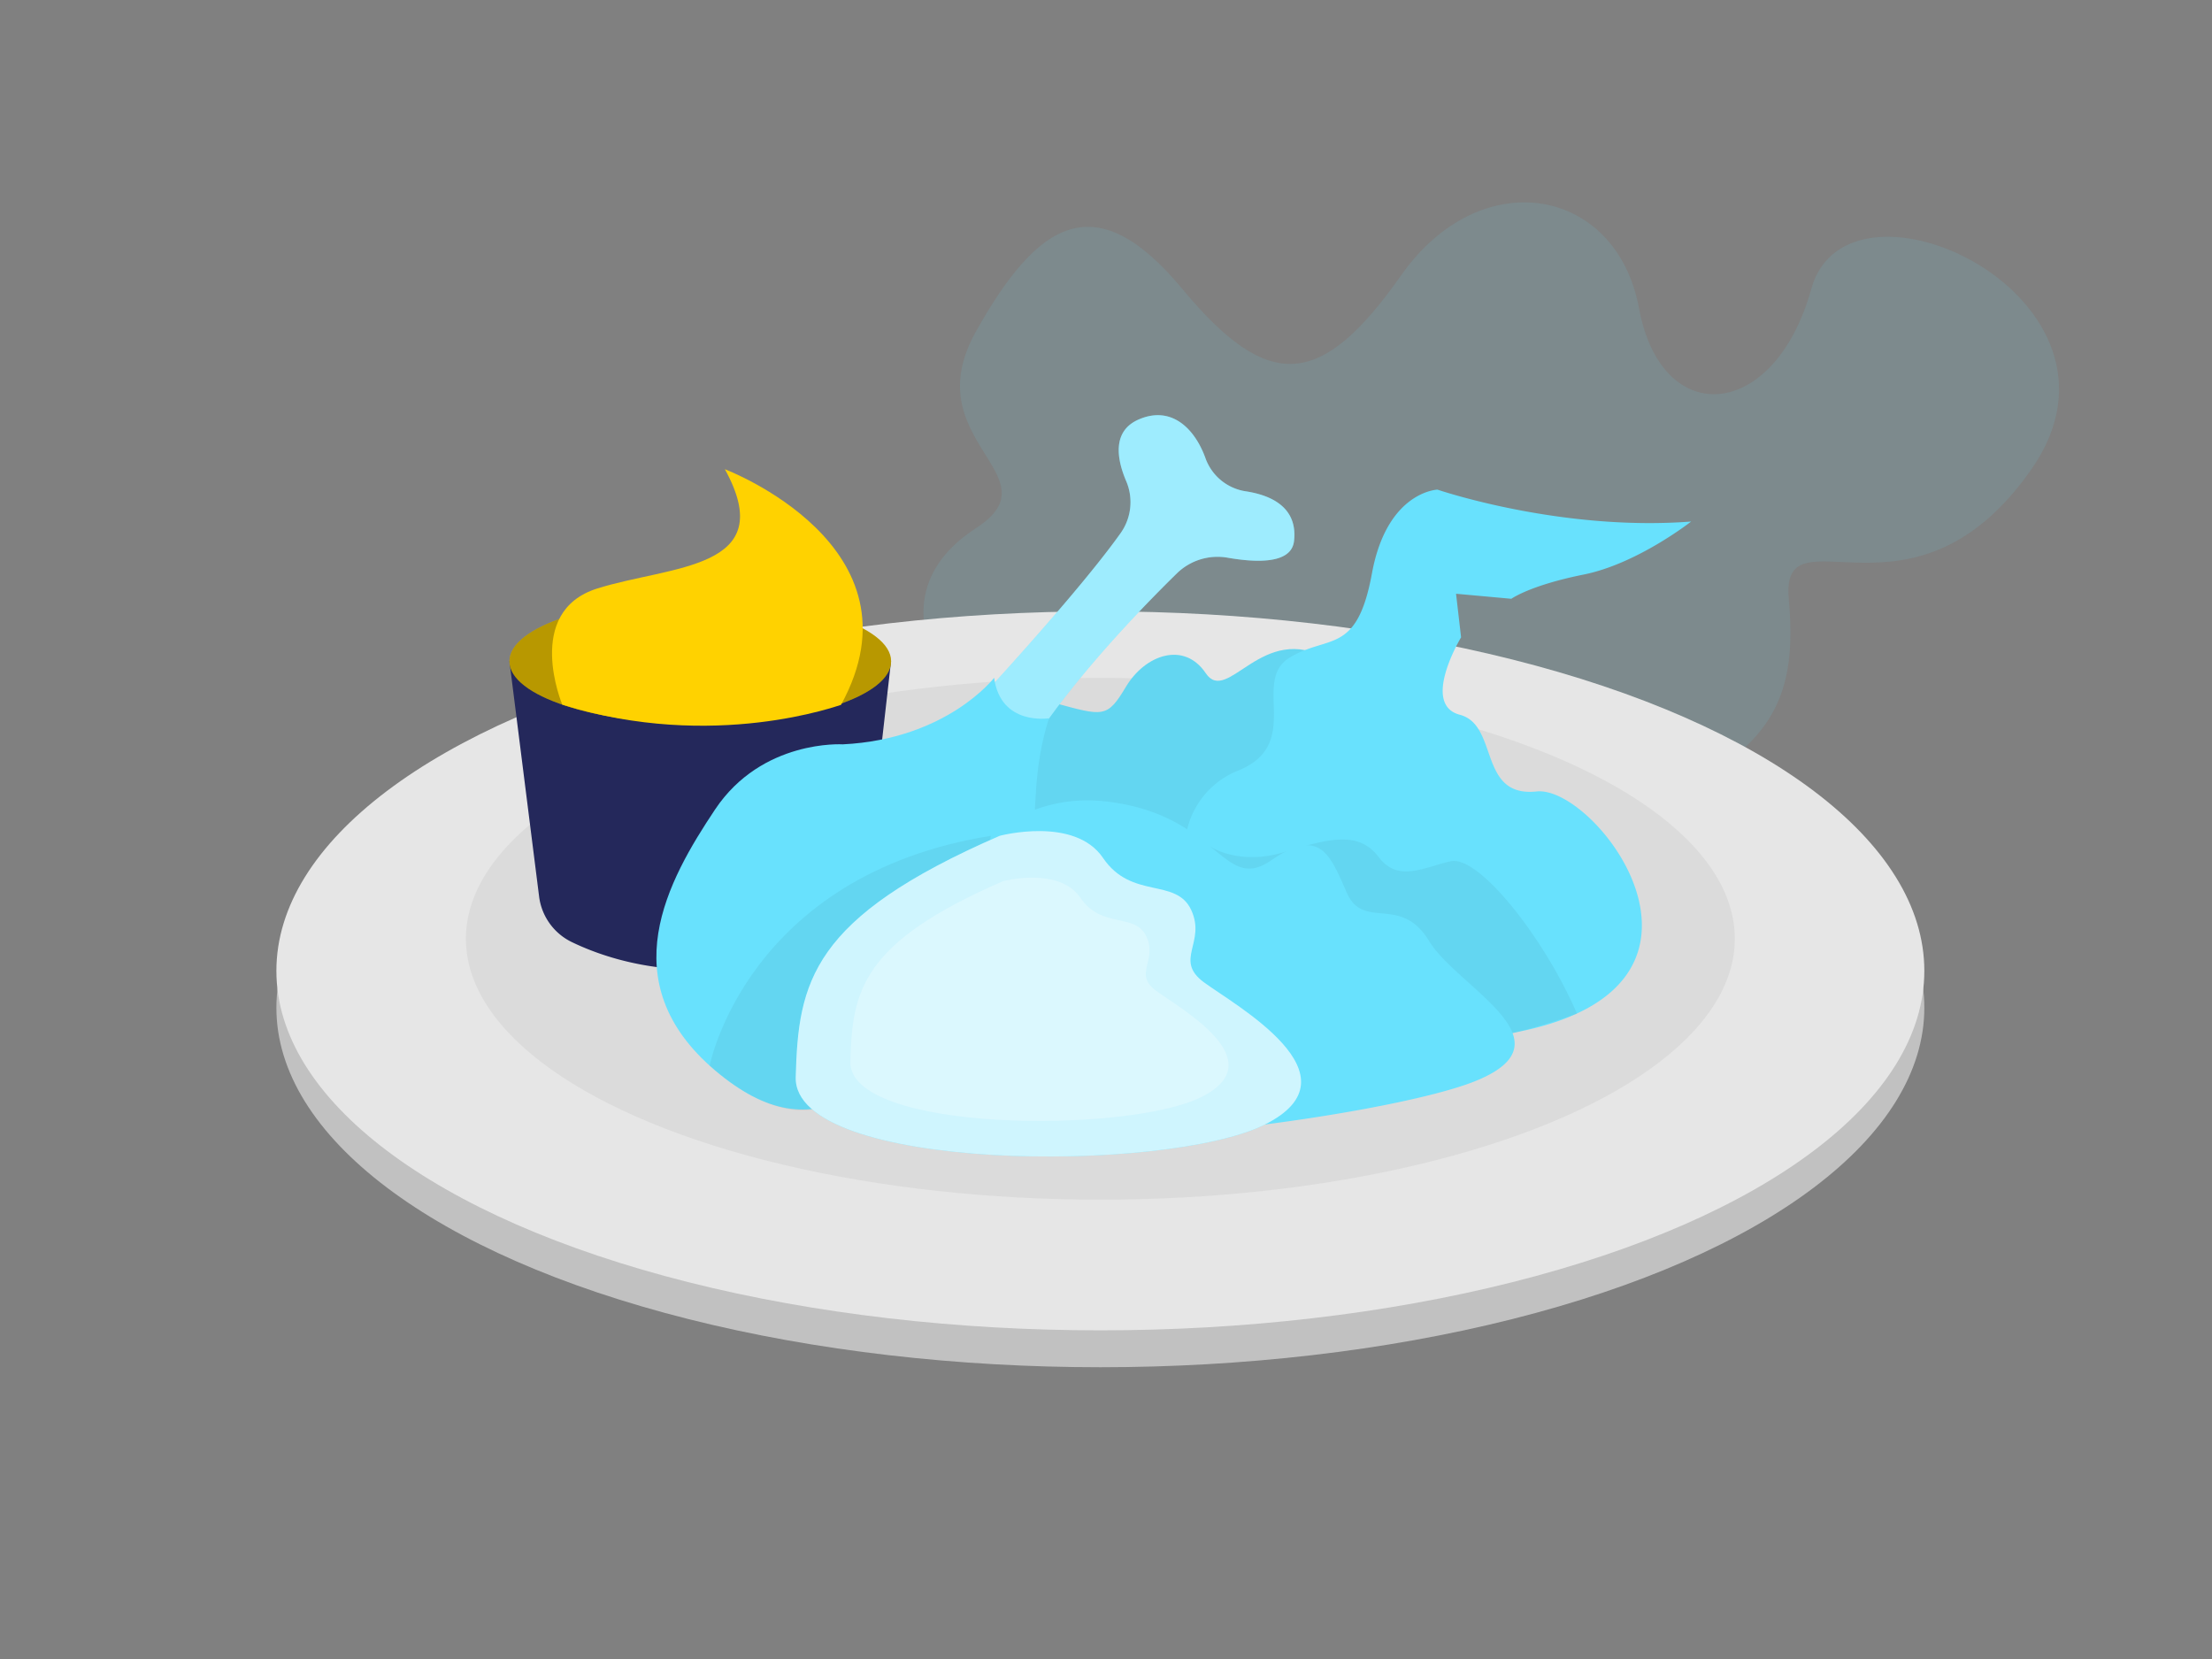 <svg id="Layer_1" data-name="Layer 1" xmlns="http://www.w3.org/2000/svg" viewBox="0 0 400 300"><rect x="0" y="0" width="400" height="300" fill="#808080" stroke="none"/><path d="M168.56,117.76s-6.82-12.72,7.92-22.25-11.17-15.65,0-35.57,21.59-26.65,37.31-7.71,25.19,18,39.6-2.47,38.93-16,43,6,24.51,20.42,31.15-3.53S388.83,54,367.38,84.81s-45.44,6.55-43.91,23.52-2.43,26.28-21.13,35.41-21.56,31-21.56,31Z" fill="#68e1fd" opacity="0.11"/><ellipse cx="198.98" cy="182.23" rx="149" ry="65.01" fill="#c1c1c1"/><ellipse cx="198.98" cy="175.56" rx="149" ry="65.01" fill="#e6e6e6"/><ellipse cx="198.98" cy="169.76" rx="114.73" ry="47.18" opacity="0.05"/><path d="M177.79,131.32s3.89-6.64,12.83-4.22,9.57,2.81,13-2.93,10.47-8.3,14.42-2.43,10.22-9.45,22.09-2.55,23.12,22.26-1.08,30.53S168,160.55,177.79,131.32Z" fill="#68e1fd"/><path d="M177.79,131.32s3.89-6.64,12.83-4.22,9.57,2.81,13-2.93,10.47-8.3,14.42-2.43,10.22-9.45,22.09-2.55,23.12,22.26-1.08,30.53S168,160.55,177.79,131.32Z" opacity="0.05"/><path d="M168.56,135.66s24.79-26.14,34.13-39.32a9.68,9.68,0,0,0,.93-9.41c-1.57-3.71-2.64-8.89,2.23-11.05,6-2.65,10.27,1.66,12.19,7.12a9.2,9.2,0,0,0,7.34,5.86c4.38.69,9.34,2.82,8.62,9-.5,4.24-7.1,3.84-11.95,3a10.53,10.53,0,0,0-9.27,2.86c-9.41,9.22-31.39,32.19-33.61,47.51Z" fill="#68e1fd"/><path d="M168.56,135.66s24.79-26.14,34.13-39.32a9.68,9.68,0,0,0,.93-9.41c-1.57-3.71-2.64-8.89,2.23-11.05,6-2.65,10.27,1.66,12.19,7.12a9.2,9.2,0,0,0,7.34,5.86c4.38.69,9.34,2.82,8.62,9-.5,4.24-7.1,3.84-11.95,3a10.53,10.53,0,0,0-9.27,2.86c-9.41,9.22-31.39,32.19-33.61,47.51Z" fill="#fff" opacity="0.36"/><path d="M92.12,119.58l5.37,42.56a10.62,10.62,0,0,0,6,8.26c7.87,3.78,24.07,8.69,46,.57a10.55,10.55,0,0,0,6.79-8.74l4.85-42.65Z" fill="#24285b"/><ellipse cx="126.63" cy="119.58" rx="34.51" ry="11.35" fill="#ffd200"/><path d="M214.37,155.37a15.25,15.25,0,0,1,9.72-16.1c11.55-4.86,2.13-16.1,9.12-20.35s12.15-.38,14.88-15.23,11.85-15.15,11.85-15.15,22.17,7.59,45.87,5.77c0,0-9.72,7.64-19.44,9.59s-13.07,4.38-13.07,4.38l-10-.91.91,7.88s-7.33,12.14-.23,14,3.27,15,13.9,13.87,38,34.4-2.13,43.21S209.51,193,214.37,155.37Z" fill="#68e1fd"/><path d="M218.82,153.06s5.19,3.58,13.5,1,13.46-3.75,17,.93,8.2,1.8,13.06.74,16.52,13.16,22.8,27.57c0,0-5.95,2.14-11.64,3.54S220,184.57,218.82,153.06Z" opacity="0.05"/><ellipse cx="126.63" cy="119.58" rx="34.51" ry="11.35" opacity="0.28"/><path d="M152.41,134.6s-14.62-.94-23.11,11.79-18.87,31.13,0,47.17S160,195.91,176,177.05s8-29.24,13.68-47.16c0,0-8.73,1.41-9.91-7.32C179.76,122.57,171.27,133.66,152.41,134.6Z" fill="#68e1fd"/><path d="M163.32,164.91a50.16,50.16,0,0,0,10.9-9.34c4.7-5.33,13.33-12.14,26-10.62,20.23,2.43,20.84,16.7,29.65,10.63s10.63-1.08,13.67,5.84,9.72.23,14.88,8.74,26.73,18.23,7.9,25.52c-15.74,6.09-78.6,15.15-110,8.21a14.36,14.36,0,0,1-9.67-20.52A46,46,0,0,1,163.32,164.91Z" fill="#68e1fd"/><path d="M128.33,192.71s6.66-34.47,50.84-41.57c0,0-6,42.5-32.27,49.49C146.9,200.63,139.62,202.7,128.33,192.71Z" opacity="0.05"/><path d="M101.68,127.42s-7.05-16.79,6.32-21,33.11-3.34,23.08-21.57c0,0,36.74,13.91,21,42.61C152,127.42,129.09,136,101.68,127.42Z" fill="#ffd200"/><path d="M180.78,151.14s13.52-3.61,18.68,4,13.21,3.5,15.95,9.42-3.19,9,2.28,13.06,28.8,16.87,11,25.75-85.26,8.58-84.8-8.59S146.6,166,180.78,151.14Z" fill="#68e1fd"/><path d="M180.78,151.14s13.52-3.61,18.68,4,13.21,3.5,15.95,9.42-3.19,9,2.28,13.06,28.8,16.87,11,25.75-85.26,8.58-84.8-8.59S146.6,166,180.78,151.14Z" fill="#fff" opacity="0.68"/><path d="M181.37,159.35s10.11-2.7,14,3,9.88,2.61,11.93,7-2.39,6.7,1.7,9.77,21.56,12.62,8.22,19.27-63.79,6.41-63.45-6.43S155.8,170.46,181.37,159.35Z" fill="#fff" opacity="0.26"/></svg>